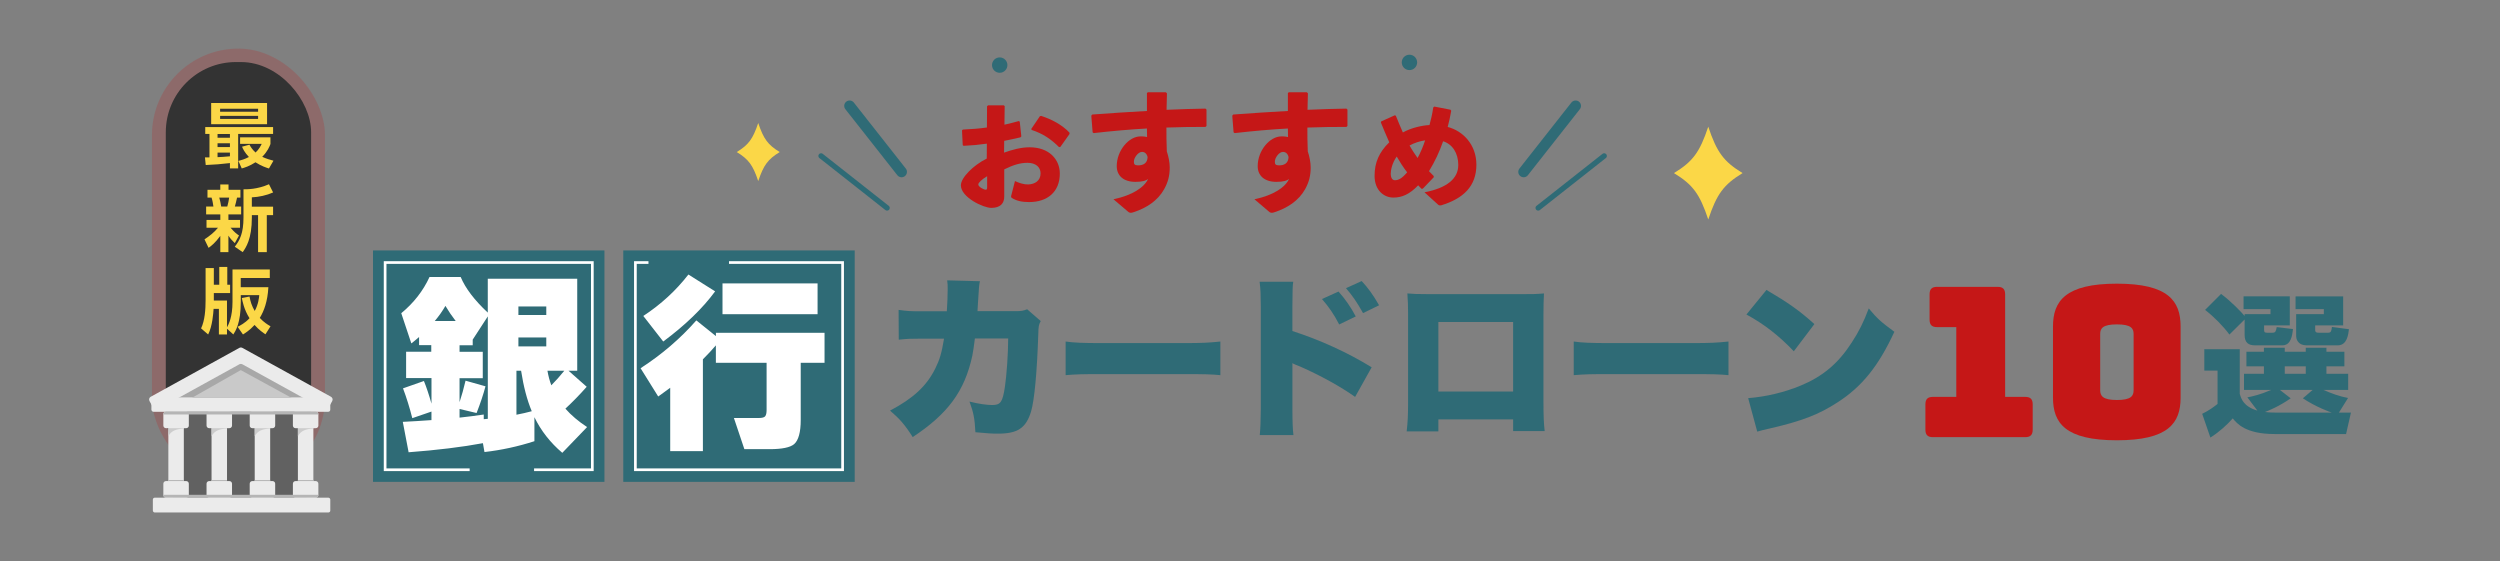 <?xml version="1.0" encoding="UTF-8"?>
<svg xmlns="http://www.w3.org/2000/svg" viewBox="0 0 929 208.5">
  <rect x="0" y="0" width="929" height="208.5" fill="#808080" stroke="none"/>
  <defs>
    <style>
      .cls-1, .cls-2, .cls-3, .cls-4 {
        fill: none;
      }

      .cls-5, .cls-6 {
        fill: #b5b5b5;
      }

      .cls-2 {
        stroke: #fff;
        stroke-miterlimit: 10;
      }

      .cls-7 {
        fill: #ebebeb;
      }

      .cls-8 {
        fill: #fbd747;
      }

      .cls-9, .cls-10 {
        fill: #c51717;
      }

      .cls-10 {
        opacity: .2;
      }

      .cls-11 {
        fill: #ccc;
      }

      .cls-12 {
        isolation: isolate;
      }

      .cls-13 {
        fill: #c9c9c9;
      }

      .cls-14 {
        fill: #2f6b76;
      }

      .cls-15 {
        fill: #fff;
      }

      .cls-3 {
        stroke-width: 4px;
      }

      .cls-3, .cls-4 {
        stroke: #2f6b76;
        stroke-linecap: round;
        stroke-linejoin: round;
      }

      .cls-6 {
        mix-blend-mode: multiply;
      }

      .cls-4 {
        stroke-width: 2px;
      }

      .cls-16 {
        fill: #a8a8a8;
      }

      .cls-17 {
        fill: #616161;
      }

      .cls-18 {
        fill: #333;
      }
    </style>
  </defs>
  <g class="cls-12">
    <g id="_レイヤー_2" data-name="レイヤー 2">
      <g id="PC">
        <g>
          <rect class="cls-1" width="929" height="208.5"/>
          <g>
            <g>
              <circle class="cls-14" cx="371.49" cy="24.19" r="2.86"/>
              <circle class="cls-14" cx="523.75" cy="23.19" r="2.86"/>
              <g>
                <line class="cls-4" x1="305.11" y1="57.95" x2="329.63" y2="77.27"/>
                <line class="cls-3" x1="315.71" y1="39.34" x2="335.02" y2="63.87"/>
              </g>
              <g>
                <line class="cls-4" x1="596.11" y1="57.95" x2="571.59" y2="77.27"/>
                <line class="cls-3" x1="585.5" y1="39.34" x2="566.19" y2="63.87"/>
              </g>
              <g>
                <path class="cls-9" d="M366.74,53.38c-2.84.41-5.69.68-8.67.81l-.32-.27-.27-5.46.32-.32c3.12-.13,6.1-.36,8.94-.77l.05-7.9.36-.32h5.87l.32.27-.09,6.91c1.9-.41,3.57-.86,5.33-1.35l.36.23.59,5.46-.32.36c-2.03.45-4.06.95-6.05,1.31l-.05,4.38c2.84-1.04,6.28-1.99,9.48-1.99,7.4,0,11.24,4.65,11.24,9.75,0,6.91-4.7,10.61-11.38,10.61-2.66,0-4.65-.41-6.46-1.54-.27-.18-.32-.54-.23-.81l1.4-5.46c1.53.72,3.34,1.31,4.92,1.26,2.62-.09,4.6-1.49,4.6-4.11,0-2.3-1.76-3.93-4.88-3.93-2.8,0-5.42.86-8.62,2.44v10.11c0,2.48-1.4,4.2-4.83,4.2-2.93,0-11.29-3.93-11.29-8.4,0-2.75,4.52-7.41,9.62-9.93l.04-5.55ZM366.83,65.48c-1.99,1.17-3.3,2.44-3.3,3.07,0,.86,2.03,1.94,2.75,1.94.41,0,.54-.23.54-.86v-4.15ZM383.22,47.91l3.21-4.74.5-.09c3.88,1.26,7.68,3.25,10.48,6.19l.04.5-3.39,4.79-.5.13c-2.94-2.93-5.87-4.97-10.2-6.41l-.14-.36Z"/>
                <path class="cls-9" d="M413.8,74.04c7.1-1.47,11.56-4.56,12.84-7.59-.64.64-2.01,1.13-4.7,1.13-4.51,0-6.96-2.35-6.96-5.83,0-5.83,4.51-11.07,8.82-11.07,1.52,0,2.01.15,2.45.25,0-1.08,0-2.01-.05-3.18-6.27.34-12.89.93-19.79,1.71l-.39-.29-.49-6.17.34-.44c6.81-.49,13.77-.98,20.33-1.32v-6.61l.29-.34h6.76l.39.39c-.05,2.25-.1,4.26-.15,6.12,4.9-.2,9.8-.39,14.45-.44l.39.34v6.12l-.39.34c-4.85,0-9.75.05-14.5.24,0,2.7,0,5.54.15,8.87.64,1.86,1.08,4.12,1.08,5.98,0,3.18-.69,5.54-2.06,8.04-2.4,4.31-6.61,7.01-11.27,8.53-.2.05-.34.1-.49.15-.25.1-.49.1-.69.1-.29,0-.54-.1-.78-.25l-5.59-4.75ZM424.34,56.45c-1.37,0-2.99,2.11-2.99,3.63,0,.93.29,1.37,1.57,1.37,2.01,0,3.43-.83,3.53-3.09-.34-1.37-1.13-1.91-2.11-1.91Z"/>
                <path class="cls-9" d="M466.18,74.04c7.1-1.47,11.56-4.56,12.84-7.59-.64.64-2.01,1.13-4.7,1.13-4.51,0-6.96-2.35-6.96-5.83,0-5.83,4.51-11.07,8.82-11.07,1.52,0,2.01.15,2.45.25,0-1.08,0-2.01-.05-3.18-6.27.34-12.89.93-19.79,1.71l-.39-.29-.49-6.17.34-.44c6.81-.49,13.77-.98,20.33-1.32v-6.61l.29-.34h6.76l.39.39c-.05,2.25-.1,4.26-.15,6.12,4.9-.2,9.8-.39,14.45-.44l.39.34v6.12l-.39.34c-4.85,0-9.75.05-14.5.24,0,2.7,0,5.54.15,8.87.64,1.86,1.08,4.12,1.08,5.98,0,3.18-.69,5.54-2.06,8.04-2.4,4.31-6.61,7.01-11.27,8.53-.2.05-.34.1-.49.15-.25.1-.49.1-.69.1-.29,0-.54-.1-.78-.25l-5.59-4.75ZM476.72,56.45c-1.37,0-2.99,2.11-2.99,3.63,0,.93.29,1.37,1.57,1.37,2.01,0,3.43-.83,3.53-3.09-.34-1.37-1.13-1.91-2.11-1.91Z"/>
                <path class="cls-9" d="M528.26,70.17c-.45-.41-.86-.9-1.26-1.31-3.25,3.39-6.05,4.56-9.26,4.56-3.39,0-6.95-2.62-6.95-8.08,0-4.92,1.67-8.76,5.46-12.46-1.04-2.3-2.03-4.74-3.12-7.36l.14-.41,5.01-2.26.41.14c.95,2.26,1.76,4.38,2.62,6.23,3.07-1.72,7.13-2.62,9.89-2.75.5-1.81,1.04-4.06,1.4-6.55l.41-.32,6,1.17.27.41c-.32,1.9-.9,4.47-1.31,6,5.64,1.45,10.66,6.55,10.66,14,0,8.04-4.83,12.6-13.09,15.12-.63.09-.86,0-1.22-.32l-4.97-4.52c8.4-1.62,12.55-5.1,12.55-10.16,0-4.42-2.21-7.77-5.64-8.8-1.44,4.15-3.07,7.5-5.24,11.11.54.54,1.13,1.17,1.76,1.81v.45l-4.06,4.24-.45.05ZM516.8,64.44c0,1.9.72,2.53,1.58,2.53,1.26,0,2.57-.63,4.52-2.93-1.44-1.85-2.71-3.84-3.88-5.87-1.72,2.44-2.21,5.06-2.21,6.28ZM529.57,52.16c-1.85.23-4.02.95-5.78,1.9.81,1.49,1.99,3.25,2.98,4.65,1.04-1.81,2.17-4.56,2.8-6.55Z"/>
              </g>
              <g>
                <path class="cls-8" d="M289.75,56.5c-4.4,2.68-6,4.85-7.99,10.8-1.98-5.95-3.59-8.12-7.99-10.8,4.4-2.68,6-4.85,7.99-10.8,1.98,5.95,3.59,8.12,7.99,10.8Z"/>
                <path class="cls-8" d="M647.54,64.32c-7.02,4.28-9.59,7.75-12.75,17.25-3.16-9.5-5.73-12.97-12.75-17.25,7.02-4.28,9.59-7.75,12.75-17.25,3.16,9.5,5.73,12.97,12.75,17.25Z"/>
              </g>
            </g>
            <g>
              <g>
                <rect class="cls-14" x="138.61" y="93.06" width="86" height="86"/>
                <rect class="cls-14" x="231.61" y="93.06" width="86" height="86"/>
                <polyline class="cls-2" points="270.9 97.56 313.11 97.56 313.11 174.56 236.11 174.56 236.11 97.56 240.97 97.56"/>
                <polyline class="cls-2" points="174.52 174.56 143.11 174.56 143.11 97.56 147.97 97.56 177.9 97.56 220.11 97.56 220.11 174.56 198.46 174.56"/>
                <g>
                  <path class="cls-15" d="M179.47,164.68c-7.72,1.44-16.93,2.57-27.63,3.38l-2.16-11.3c3.02-.14,6.57-.36,10.65-.65v-3.17l-7.12,2.45c-1.01-3.98-2.16-7.67-3.45-11.08l7.77-2.73c.96,2.35,1.89,5.16,2.81,8.42v-9.5h-9.43v-9.79h9.35v-2.45h-4.53v-3.02c-1.1.96-2.06,1.75-2.88,2.37l-3.74-11.22c4.6-3.79,8.11-8.27,10.5-13.46h11.58c1.77,4.22,5.13,8.63,10.07,13.24v-12.59h33.24v34.18h-3.24l6.76,5.97c-2.59,2.93-5.23,5.64-7.92,8.13,2.16,2.45,4.84,4.73,8.06,6.84l-9.21,9.57c-4.46-3.79-7.92-8.2-10.36-13.24v8.92c-6.09,1.97-12.28,3.31-18.56,4.03l-.58-3.31ZM161.56,119.28h7.77c-1.44-1.87-2.71-3.74-3.81-5.61-1.1,1.92-2.42,3.79-3.96,5.61ZM170.77,155.19c3.07-.33,6.07-.72,8.99-1.15v1.73c.33-.05.84-.1,1.51-.14v-38.06l-5.61,8.63v2.09h-4.89v2.45h8.63v9.79h-8.63v8.92c.81-2.45,1.56-5.11,2.23-7.99l7.41,2.09c-.77,2.93-1.87,6.24-3.31,9.93l-6.33-1.51v3.24ZM191.92,154.11c2.01-.38,3.91-.82,5.68-1.3-1.73-4.12-3.05-9.14-3.96-15.04h-1.73v16.33ZM203,117.05v-3.17h-10.36v3.17h10.36ZM203,128.71v-3.31h-10.36v3.31h10.36ZM203.43,137.77c.33,1.92.81,3.72,1.44,5.4,1.63-1.63,3.24-3.43,4.82-5.4h-6.26Z"/>
                  <path class="cls-15" d="M261.21,167.63h-12.16v-23.53c-1.2.91-2.69,1.99-4.46,3.24l-6.55-10.51c7.87-5.08,14.77-11.01,20.72-17.77l7.27,5.83v-1.22h40.37v11.15h-8.85v21.23c0,4.56-.82,7.56-2.45,8.99-1.49,1.25-4.53,1.87-9.14,1.87h-9.35l-3.89-11.58h9.28c1.25,0,2.04-.23,2.37-.68.33-.46.5-1.21.5-2.27v-17.56h-18.85v-6.48c-1.39,1.63-3,3.36-4.82,5.18v34.11ZM265.74,108.27c-4.65,6.33-11.08,12.54-19.28,18.64l-7.41-9.5c6.57-4.32,12.16-9.45,16.76-15.4l9.93,6.26ZM303.81,116.76h-35.33v-11.44h35.33v11.44Z"/>
                </g>
              </g>
              <g>
                <rect class="cls-10" x="56.47" y="18.06" width="64.29" height="162" rx="32.14" ry="32.14"/>
                <rect class="cls-18" x="61.61" y="23.06" width="54" height="157" rx="26.08" ry="26.08"/>
                <g>
                  <path class="cls-8" d="M76.16,58.48h1.68v-8.7h-1.57s0-2.55,0-2.55h25.21s0,2.55,0,2.55h-12.98s0,12.79,0,12.79h-3.06s0-1.97,0-1.97c-3.01.37-5.98.61-8.99.72l-.29-2.85ZM78.47,38.27h20.77s0,7.87,0,7.87h-20.77s0-7.87,0-7.87ZM80.84,49.79v1.38h4.6v-1.38h-4.6ZM80.84,53.24v1.41h4.6v-1.41h-4.6ZM85.44,56.7h-4.6v1.7c1.12-.05,2.55-.11,4.6-.32v-1.38ZM81.79,40.4v1.12h14.12v-1.12h-14.12ZM81.79,43.06v1.14h14.12v-1.14h-14.12ZM92.7,53.75c.37.72.96,1.73,2.26,2.93,1.28-1.17,1.89-2.42,2.29-3.22h-8.03s0-2.42,0-2.42h11.28s0,2.47,0,2.47c-.35.93-1.01,2.69-3.06,4.76,1.6.74,2.93,1.12,4.18,1.44l-1.68,2.9c-.9-.29-2.77-.85-5-2.31-2.26,1.46-4.04,1.99-5.11,2.29l-1.25-2.79c1.01-.27,2.42-.66,3.91-1.46-1.65-1.75-2.23-3.06-2.55-3.83l2.77-.75Z"/>
                  <path class="cls-8" d="M76,88.94c1.81-1.2,3.64-2.61,5-4.31h-4.26s0-2.9,0-2.9h5.13v-2.07h-5.27s0-2.9,0-2.9h2.71c-.16-1.09-.35-2.29-.69-3.32h-1.52s0-2.9,0-2.9h4.76v-1.99s3.06,0,3.06,0v1.99h4.42s0,2.9,0,2.9h-1.25c-.4,1.78-.48,2.13-.82,3.32h2.34s0,2.9,0,2.9h-4.73v2.07h4.31s0,2.9,0,2.9h-3.51c1.52,1.75,2.26,2.29,3.14,2.87l-1.57,2.85c-1.22-1.2-1.68-1.73-2.37-2.79v6.14s-3.01,0-3.01,0v-6.04c-1.91,2.63-3.43,3.78-4.36,4.44l-1.52-3.16ZM81.48,73.44c.32,1.06.53,2.21.72,3.32h2.26c.29-.93.58-2.47.69-3.32h-3.67ZM101.48,71.52c-2.37,1.06-5.27,1.7-7.9,1.81v3.48h7.9s0,3.14,0,3.14h-2.34v13.75s-3.24,0-3.24,0v-13.75h-2.31v.88c0,8.03-2.21,11.17-3.4,12.87l-2.95-2.02c1.81-2.31,3.24-4.95,3.24-10.8v-10.53c1.22,0,5.13.05,9.47-1.89l1.54,3.06Z"/>
                  <path class="cls-8" d="M84.35,122.16v2.13s-3.01,0-3.01,0v-9.52h-1.97c-.11,1.65-.43,6.41-2.02,9.52l-2.63-2.26c1.41-2.93,1.68-7.05,1.68-10.56v-11.86s3.06,0,3.06,0v6.2h2.02v-6.62s2.98,0,2.98,0v6.62h1.04s0,3.09,0,3.09h-6.04v2.79h4.89s0,9.97,0,9.97c.61-1.14,2.05-3.78,2.05-9.55v-11.97s13.86,0,13.86,0v3.16s-10.8,0-10.8,0v3.43h10.27c-.29,5.32-1.62,8.83-3.19,11.41,1.49,1.6,2.74,2.39,3.99,3.11l-1.89,2.98c-.72-.48-2.47-1.65-4.04-3.48-1.91,2.07-3.38,2.95-4.31,3.54l-1.99-2.85c.93-.48,2.71-1.33,4.42-3.19-2.05-3.19-2.63-6.41-2.85-7.5l2.85-.56c.37,1.94.8,3.38,1.94,5.37,1.38-2.53,1.6-4.97,1.68-5.88h-6.86v2.47c0,7.95-1.97,10.88-2.77,12.13l-2.34-2.13Z"/>
                </g>
                <g>
                  <polygon class="cls-13" points="89.5 134.61 65.05 147.75 113.95 147.75 89.5 134.61"/>
                  <rect class="cls-17" x="64.18" y="152.94" width="49.77" height="31.99"/>
                  <polygon class="cls-16" points="69.59 148.82 89.47 137.53 111.65 149.66 119.4 149.19 89.07 132.74 64.08 146.77 69.59 148.82"/>
                  <rect class="cls-7" x="56.26" y="147.67" width="66.47" height="5.35" rx=".77" ry=".77"/>
                  <path class="cls-7" d="M120.42,152.12l-30.35-16.75c-.35-.19-.78-.19-1.13,0l-30.35,16.75c-.57.31-1.28.11-1.59-.46l-1.45-2.63c-.31-.57-.11-1.28.46-1.59l32.93-18.17c.35-.19.78-.19,1.13,0l32.93,18.17c.57.31.77,1.03.46,1.59l-1.45,2.63c-.31.57-1.03.77-1.59.46Z"/>
                  <path class="cls-7" d="M69.2,159.11c.53,0,.97-.43.97-.97v-4.23c0-.53-.43-.97-.97-.97h-7.54c-.46,0-.85.32-.94.76-.02.07-.02.14-.02.21v4.23c0,.53.43.97.97.97h.89v19.66h-.89c-.53,0-.97.43-.97.97v4.23c0,.05,0,.1.01.15.07.46.47.82.95.82h7.54c.53,0,.97-.43.97-.97v-4.23c0-.53-.43-.97-.97-.97h-.89v-19.66h.89Z"/>
                  <path class="cls-7" d="M85.25,159.11c.53,0,.97-.43.97-.97v-4.23c0-.53-.43-.97-.97-.97h-7.54c-.46,0-.85.32-.94.76-.02.07-.02.14-.02.21v4.23c0,.53.43.97.97.97h.89v19.66h-.89c-.53,0-.97.43-.97.97v4.23c0,.05,0,.1.01.15.07.46.47.82.95.82h7.54c.53,0,.97-.43.97-.97v-4.23c0-.53-.43-.97-.97-.97h-.89v-19.66h.89Z"/>
                  <path class="cls-7" d="M101.29,159.11c.53,0,.97-.43.97-.97v-4.23c0-.53-.43-.97-.97-.97h-7.54c-.46,0-.85.32-.94.76-.02.07-.02.14-.02.21v4.23c0,.53.43.97.97.97h.89v19.66h-.89c-.53,0-.97.43-.97.97v4.23c0,.05,0,.1.01.15.07.46.47.82.95.82h7.54c.53,0,.97-.43.97-.97v-4.23c0-.53-.43-.97-.97-.97h-.89v-19.66h.89Z"/>
                  <path class="cls-7" d="M117.34,159.11c.53,0,.97-.43.97-.97v-4.23c0-.53-.43-.97-.97-.97h-7.54c-.46,0-.85.32-.94.76-.02.07-.02.14-.02.21v4.23c0,.53.43.97.97.97h.89v19.66h-.89c-.53,0-.97.43-.97.97v4.23c0,.05,0,.1.01.15.07.46.47.82.95.82h7.54c.53,0,.97-.43.97-.97v-4.23c0-.53-.43-.97-.97-.97h-.89v-19.66h.89Z"/>
                  <path class="cls-6" d="M118.31,153.91v.1h-57.59v-.31c.09-.43.48-.76.94-.76h55.68c.53,0,.97.43.97.97Z"/>
                  <rect class="cls-5" x="62.55" y="178.39" width="5.76" height=".38"/>
                  <rect class="cls-5" x="78.6" y="178.39" width="5.76" height=".38"/>
                  <rect class="cls-5" x="94.64" y="178.39" width="5.76" height=".38"/>
                  <rect class="cls-5" x="110.69" y="178.39" width="5.76" height=".38"/>
                  <path class="cls-6" d="M118.29,183.87v.25c-.07.46-.47.82-.95.82h-55.68c-.48,0-.88-.36-.95-.82v-.25h57.59Z"/>
                  <path class="cls-11" d="M62.55,162.1v-2.99h5.76v.15s0,0,0,0c-2.78.12-4.68.79-5.75,2.84Z"/>
                  <path class="cls-11" d="M78.6,162.1v-2.99h5.76v.15s0,0,0,0c-2.78.12-4.68.79-5.75,2.84Z"/>
                  <path class="cls-11" d="M94.64,162.1v-2.99h5.76v.15s0,0,0,0c-2.78.12-4.68.79-5.75,2.84Z"/>
                  <path class="cls-11" d="M110.69,162.1v-2.99h5.76v.15s0,0,0,0c-2.78.12-4.68.79-5.75,2.84Z"/>
                  <rect class="cls-7" x="56.8" y="184.94" width="65.94" height="5.5" rx=".7" ry=".7"/>
                </g>
              </g>
              <g>
                <path class="cls-14" d="M869.14,153.32h4.47l-1.81,7.97h-26.51c-10.85,0-14.02-3.9-15.6-5.82-2.04,2.32-5.03,5.09-8.31,7.12l-3.05-8.82c2.26-1.07,4.41-2.6,5.71-3.67v-12.38h-4.92v-7.97h13.17v16.56c.51,1.81,1.36,4.75,6.56,6.27l-3.73-4.92c1.75-.34,4.69-.96,8.87-2.77h-10.12v-5.99h7.4v-2.77h-6.5v-5.43h6.5v-1.47h7.74v1.47h7.8v-1.47h7.69v1.47h6.67v5.43h-6.67v2.77h8.08v5.99h-9.21c3,1.3,6.05,2.43,9.16,3l-3.39,5.43ZM834.1,118.72l-5.65,5.6c-2.21-3-5.71-6.61-9.04-9.16l5.94-5.94c3.62,2.66,7.4,6.61,8.76,8.2v-.68h9.61v-1.87h-10.01v-4.75h17.18v10.8h-9.55v1.64c0,.62.06,1.07.96,1.07h2.2c1.13,0,1.24-.62,1.53-2.09l6.05.74c-.28,2.37-.74,6.05-3.96,6.05h-10.12c-2.37,0-3.9-.9-3.9-3.9v-5.71ZM859.36,144.9h-12.15l4.01,3.11c-4.24,3-8.48,4.69-9.55,5.09,1.75.23,3.67.23,5.48.23h19.33c-.68-.23-5.77-2.04-10.74-5.31l3.62-3.11ZM849.02,136.13v2.77h7.8v-2.77h-7.8ZM853.03,110.13h17.69v10.8h-10.4v1.58c0,.57,0,1.13,1.3,1.13h3.56c1.07,0,1.19-.74,1.36-2.15l6.33.85c-.23,1.87-.68,5.99-4.13,5.99h-11.53c-3.79,0-3.96-3-3.96-3.34v-8.25h10.29v-1.87h-10.51v-4.75Z"/>
                <g>
                  <path class="cls-14" d="M351.84,115.71c.19-2.52.32-6.28.32-8.29,0-1.36,0-1.88-.19-3.24l12.17.32c-.32,1.49-.32,1.68-.71,7.83q-.06,1.75-.19,3.3h14.11c2.14,0,2.91-.13,4.34-.71l5.05,4.4c-.71,1.29-.84,1.81-.91,4.79-.45,13.85-1.42,24.67-2.72,28.94-1.88,6.02-4.99,8.09-12.17,8.09-2.52,0-3.5-.06-8.48-.52-.26-5.18-.71-7.32-2.2-11.4,3.24.84,6.41,1.29,8.42,1.29,3.11,0,3.88-1.04,4.73-6.67.65-4.34,1.23-12.5,1.23-18.06h-12.37q-.52,4.27-.97,6.47c-2.85,13.08-9,21.5-22.14,30.17-2.91-4.6-4.86-6.8-8.42-9.84,8.61-4.53,13.6-9.13,16.83-15.67,1.62-3.3,2.33-5.63,3.24-11.07h-8.09c-4.34,0-5.7.06-8.74.39l-.06-11.07c3.24.45,4.4.52,9,.52h8.93Z"/>
                  <path class="cls-14" d="M396,126.91c3.04.45,6.54.58,13.27.58h30.95c6.47,0,8.93-.13,13.27-.58v12.5c-3.11-.32-5.96-.39-13.34-.39h-30.82c-7.25,0-9.39.06-13.34.39v-12.5Z"/>
                  <path class="cls-14" d="M468.13,161.67c.26-2.72.32-4.6.39-9.91v-37.68c-.06-5.57-.06-5.89-.45-9.39h12.5c-.26,1.68-.26,2.72-.32,9.45v8.87c10.23,3.3,20.39,7.9,29.46,13.47l-6.15,11.01c-5.37-3.82-12.88-7.96-20.39-11.27-1.94-.78-2.14-.84-2.33-.97-.19-.06-.32-.13-.58-.32v16.83c0,4.79.13,8.22.39,9.91h-12.5ZM497.39,108.33c2.53,2.85,4.6,5.83,6.41,9.26l-6.15,2.98c-2.14-4.08-3.82-6.47-6.41-9.45l6.15-2.78ZM506,104.44c2.4,2.59,4.21,5.05,6.47,9l-5.96,2.91c-2.27-4.08-4.08-6.67-6.34-9.26l5.83-2.65Z"/>
                  <path class="cls-14" d="M534.5,155.85v4.47h-11.78c.39-3.56.52-5.76.52-10.55v-33.28c0-2.78-.06-4.79-.26-7.45,2.27.19,3.56.26,7.83.26h34.9c4.01,0,4.98,0,8.03-.26-.13,2.27-.19,4.6-.19,7.64v32.82c0,4.99.13,8.09.45,10.68h-11.72v-4.34h-27.77ZM562.27,119.66h-27.77v25.83h27.77v-25.83Z"/>
                  <path class="cls-14" d="M584.81,126.91c3.04.45,6.54.58,13.27.58h30.95c6.47,0,8.93-.13,13.27-.58v12.5c-3.11-.32-5.96-.39-13.34-.39h-30.82c-7.25,0-9.39.06-13.34.39v-12.5Z"/>
                  <path class="cls-14" d="M656.42,107.74c8.16,4.79,12.37,7.77,17.8,12.69l-7.64,10.1c-5.63-5.89-11.14-10.16-17.61-13.66l7.45-9.13ZM649.63,147.95c6.6-.52,13.4-2.14,19.49-4.66,8.16-3.37,13.98-8.22,18.97-15.99,2.72-4.14,4.47-7.7,6.34-12.69,3.17,3.82,4.66,5.11,9.52,8.68-5.89,12.75-12.04,20.39-21.11,26.22-6.99,4.53-13.14,6.93-25.19,9.71-2.53.58-2.91.65-4.66,1.17l-3.37-12.43Z"/>
                </g>
                <g>
                  <path class="cls-9" d="M718.27,162.45c-1.94,0-2.79-.85-2.79-2.79v-9.39c0-1.94.85-2.79,2.79-2.79h8.69v-25.92h-7.14c-1.94,0-2.79-.85-2.79-2.79v-9.39c0-1.94.85-2.79,2.79-2.79h22.5c1.94,0,2.79.85,2.79,2.79v38.1h7.45c1.94,0,2.79.85,2.79,2.79v9.39c0,1.94-.85,2.79-2.79,2.79h-34.3Z"/>
                  <path class="cls-9" d="M786.64,163.61c-19.09,0-23.75-6.36-23.75-15.83v-26.46c0-9.47,4.66-15.91,23.75-15.91s23.67,6.44,23.67,15.91v26.46c0,9.47-4.58,15.83-23.67,15.83ZM786.64,148.64c5.35,0,6.21-1.55,6.21-3.65v-20.88c0-2.02-.85-3.57-6.21-3.57s-6.21,1.55-6.21,3.57v20.88c0,2.1.93,3.65,6.21,3.65Z"/>
                </g>
              </g>
            </g>
          </g>
        </g>
      </g>
    </g>
  </g>
</svg>